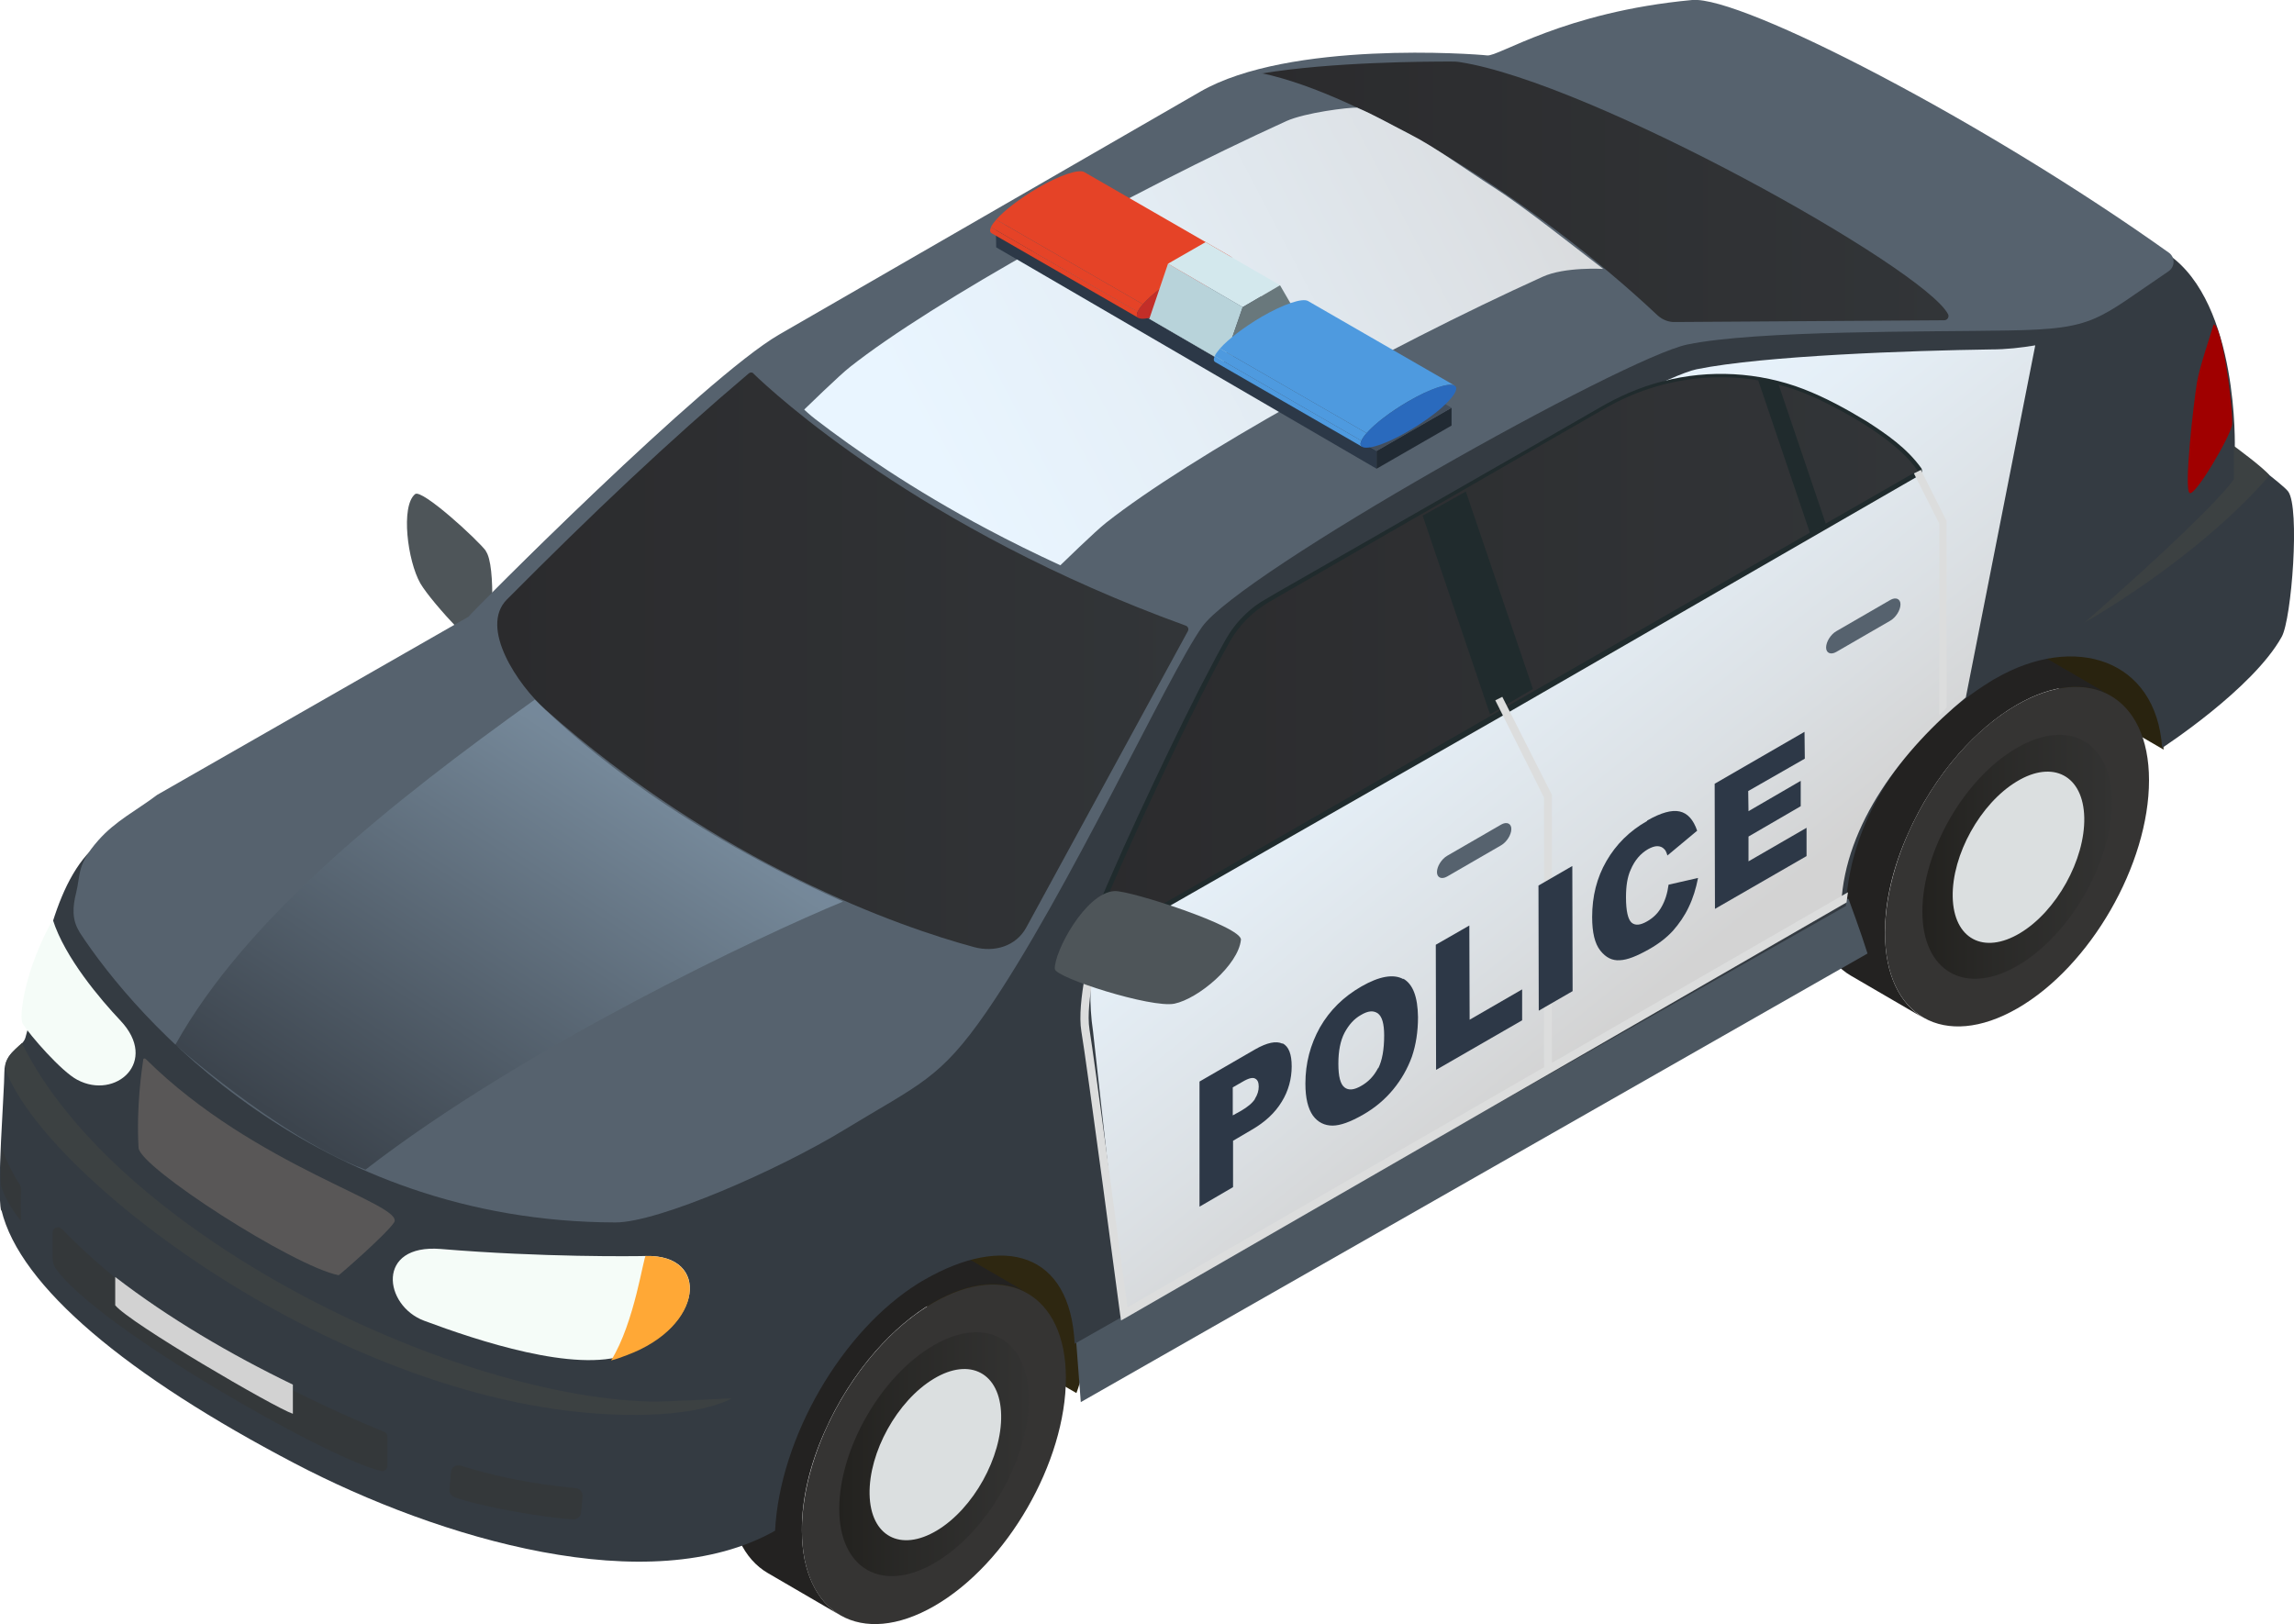 <?xml version="1.0" encoding="UTF-8"?>
<svg xmlns="http://www.w3.org/2000/svg" xmlns:xlink="http://www.w3.org/1999/xlink" viewBox="0 0 78.64 55.68">
  <defs>
    <style>
      .cls-1 {
        fill: #dbdfe0;
      }

      .cls-2 {
        fill: #2c3847;
      }

      .cls-3 {
        fill: #a00000;
      }

      .cls-4 {
        fill: #d2d2d2;
      }

      .cls-5 {
        fill: #232221;
      }

      .cls-6 {
        fill: url(#linear-gradient-8);
      }

      .cls-7 {
        fill: url(#linear-gradient-7);
      }

      .cls-8 {
        fill: url(#linear-gradient-6);
      }

      .cls-9 {
        fill: url(#linear-gradient-4);
      }

      .cls-10 {
        fill: url(#linear-gradient-3);
      }

      .cls-11 {
        fill: #f5fcf8;
      }

      .cls-12 {
        fill: #343b42;
      }

      .cls-13 {
        fill: #434e5c;
      }

      .cls-14 {
        fill: #b8d3da;
      }

      .cls-15 {
        fill: #2e2711;
      }

      .cls-16 {
        isolation: isolate;
      }

      .cls-17 {
        fill: #2d3847;
      }

      .cls-18 {
        fill: #212a33;
      }

      .cls-19 {
        fill: #d3e8ed;
      }

      .cls-20 {
        fill: url(#linear-gradient-2);
      }

      .cls-20, .cls-21 {
        opacity: .5;
      }

      .cls-21 {
        fill: url(#linear-gradient);
      }

      .cls-22 {
        fill: #69787c;
      }

      .cls-23 {
        fill: #353433;
      }

      .cls-24 {
        fill: #29230f;
      }

      .cls-25 {
        fill: #34383a;
      }

      .cls-26 {
        fill: #4c5761;
      }

      .cls-27 {
        fill: #c32e28;
      }

      .cls-28, .cls-29 {
        mix-blend-mode: screen;
      }

      .cls-28, .cls-30 {
        fill: #3c4142;
      }

      .cls-31 {
        fill: #56626e;
      }

      .cls-29 {
        fill: url(#linear-gradient-5);
        opacity: .3;
      }

      .cls-32 {
        fill: #4e9adf;
      }

      .cls-33 {
        fill: #595757;
      }

      .cls-34 {
        fill: #dcdddd;
        mix-blend-mode: multiply;
      }

      .cls-35 {
        fill: #ffa836;
      }

      .cls-36 {
        fill: #2a6abd;
      }

      .cls-37 {
        fill: #e54327;
      }

      .cls-38 {
        fill: #202b2d;
      }

      .cls-39 {
        fill: #4e5559;
      }
    </style>
    <linearGradient id="linear-gradient" x1="-1194.93" y1="49.86" x2="-1188.43" y2="49.86" gradientTransform="translate(-1159.67) rotate(-180) scale(1 -1)" gradientUnits="userSpaceOnUse">
      <stop offset="0" stop-color="#323232"/>
      <stop offset=".63" stop-color="#201f1d"/>
      <stop offset="1" stop-color="#12100c"/>
    </linearGradient>
    <linearGradient id="linear-gradient-2" x1="-1232.07" y1="29.38" x2="-1225.57" y2="29.38" xlink:href="#linear-gradient"/>
    <linearGradient id="linear-gradient-3" x1="-1416.13" y1="6.57" x2="-1392.58" y2="6.57" gradientTransform="translate(-1349.33) rotate(-180) scale(1 -1)" gradientUnits="userSpaceOnUse">
      <stop offset="0" stop-color="#323538"/>
      <stop offset="1" stop-color="#2b2b2d"/>
    </linearGradient>
    <linearGradient id="linear-gradient-4" x1="-1390.06" y1="22.66" x2="-1366.37" y2="22.66" xlink:href="#linear-gradient-3"/>
    <linearGradient id="linear-gradient-5" x1="1159.34" y1="26.77" x2="1168.25" y2="40.45" gradientTransform="translate(1181.06) rotate(-180) scale(1 -1)" gradientUnits="userSpaceOnUse">
      <stop offset="0" stop-color="#bfe4ff"/>
      <stop offset="1" stop-color="#000"/>
    </linearGradient>
    <linearGradient id="linear-gradient-6" x1="1124.83" y1="3.3" x2="1149.08" y2="15.99" gradientTransform="translate(1181.06) rotate(-180) scale(1 -1)" gradientUnits="userSpaceOnUse">
      <stop offset="0" stop-color="#d5d5d5"/>
      <stop offset=".26" stop-color="#dce0e4"/>
      <stop offset=".7" stop-color="#e5eff7"/>
      <stop offset="1" stop-color="#e9f5ff"/>
    </linearGradient>
    <linearGradient id="linear-gradient-7" x1="1123.2" y1="33.08" x2="1134.3" y2="19.28" gradientTransform="translate(1181.06) rotate(-180) scale(1 -1)" gradientUnits="userSpaceOnUse">
      <stop offset="0" stop-color="#d3d3d3"/>
      <stop offset=".29" stop-color="#dbe0e4"/>
      <stop offset=".71" stop-color="#e5eff7"/>
      <stop offset="1" stop-color="#e9f5ff"/>
    </linearGradient>
    <linearGradient id="linear-gradient-8" x1="-1415.08" y1="22.69" x2="-1386.64" y2="22.69" xlink:href="#linear-gradient-3"/>
  </defs>
  <g class="cls-16">
    <g id="Layer_2" data-name="Layer 2">
      <g id="car_E1">
        <g>
          <path class="cls-39" d="M16.66,18.89c-.3-.4-2.2-2.14-2.43-1.95-.5.41-.26,2.29.18,3.06.41.7,2.23,2.62,2.3,2.39.15-.43.31-3.02-.06-3.5Z"/>
          <path class="cls-24" d="M72.64,22.69c.87.5,1.44,1.54,1.53,3.01l-22.67-13.17c-.1-1.47-.67-2.5-1.53-3l22.67,13.17Z"/>
          <path class="cls-15" d="M36.47,42.76c.89.52.99,3.56.43,5l-5.11-2.97-17.56-11.89c-.07-1.53-.65-2.6-1.54-3.12l23.78,12.98Z"/>
          <g>
            <g class="cls-16">
              <path class="cls-5" d="M25.78,47.63c.44-1,1.05-1.95,1.75-2.76.6-.68,1.27-1.26,1.98-1.67,1.26-.73,2.4-.79,3.22-.32l2.49,1.45c-.82-.48-1.96-.41-3.22.32-.71.41-1.38.99-1.98,1.67-.71.81-1.31,1.76-1.75,2.76-.5,1.12-.79,2.3-.78,3.39,0,1.43.51,2.43,1.32,2.91l-2.49-1.45c-.81-.47-1.32-1.48-1.32-2.91,0-1.09.29-2.27.78-3.39Z"/>
              <path class="cls-23" d="M32,44.66c2.5-1.44,4.54-.29,4.54,2.58,0,2.88-2.01,6.38-4.51,7.82-2.5,1.44-4.54.29-4.54-2.59,0-2.87,2.01-6.37,4.51-7.81Z"/>
            </g>
            <path class="cls-21" d="M32.01,46.12c1.8-1.04,3.26-.2,3.26,1.86,0,2.06-1.44,4.57-3.24,5.61-1.79,1.04-3.26.2-3.26-1.86,0-2.06,1.44-4.57,3.24-5.61Z"/>
            <path class="cls-1" d="M32.01,47.27c1.24-.75,2.28-.2,2.31,1.24.03,1.44-.95,3.21-2.2,3.96-1.25.75-2.28.2-2.31-1.24-.03-1.44.95-3.21,2.2-3.96Z"/>
          </g>
          <g>
            <g class="cls-16">
              <path class="cls-5" d="M62.91,27.15c.44-1,1.05-1.95,1.75-2.76.6-.68,1.27-1.26,1.98-1.67,1.26-.73,2.4-.79,3.22-.32l2.49,1.45c-.82-.48-1.96-.41-3.22.32-.71.41-1.38.99-1.98,1.67-.71.81-1.31,1.76-1.75,2.76-.5,1.12-.79,2.3-.78,3.39,0,1.43.51,2.43,1.32,2.91l-2.49-1.45c-.81-.47-1.32-1.48-1.32-2.91,0-1.09.29-2.27.78-3.39Z"/>
              <path class="cls-23" d="M69.13,24.17c2.5-1.44,4.54-.29,4.54,2.58,0,2.88-2.01,6.38-4.51,7.82-2.5,1.44-4.54.29-4.54-2.59,0-2.87,2.01-6.37,4.51-7.81Z"/>
            </g>
            <path class="cls-20" d="M69.14,25.64c1.8-1.04,3.26-.2,3.26,1.86,0,2.06-1.44,4.57-3.24,5.61-1.79,1.04-3.26.2-3.26-1.86,0-2.06,1.44-4.57,3.24-5.61Z"/>
            <path class="cls-1" d="M69.14,26.79c1.24-.75,2.28-.2,2.31,1.24.03,1.44-.95,3.21-2.2,3.96-1.25.75-2.28.2-2.31-1.24-.03-1.44.95-3.21,2.2-3.96Z"/>
          </g>
          <path class="cls-26" d="M41.79,40.46l17.55-10.35,4.03.71s.44,1.19.65,1.87l-26.97,15.38-.17-2.24,4.92-5.37Z"/>
          <path class="cls-12" d="M.05,41.49c.63,2.62,4.32,5.68,10.05,8.68,4.97,2.6,12.18,4.73,16.47,2.31.16-3.16,2.27-6.85,4.94-8.5.06-.04.12-.07.17-.1,2.74-1.58,5.01-.95,5.16,2.19l26.44-15.01c.15-3.17,2.29-6.05,4.96-7.7.06-.04.11-.07.17-.1,2.7-1.56,5.51-.67,5.71,2.38,0,0,3.11-2.02,4.1-3.81.34-.61.63-4.43.22-4.98-.18-.25-1.83-1.46-1.83-1.46,0,0,.15-4.98-2.27-6.66C67.96,4.27,59.61.35,57.86.52c-4.41.41-4.61,2.55-5.86,2.86-1.08.26-7.94-1.84-11-.07l-14.44,8.33c-2.56,1.48-10.5,9.48-10.66,9.68l-8.47,6.34c-.7.53-3.86.97-4.45,1.64-1.41,1.6-1.66,4.77-2.11,6.28-.11.36-.72.44-.72,1.18,0,.66-.27,4.06-.11,4.75Z"/>
          <path class="cls-28" d="M.21,36.73c-.17-.45.54-.95.54-.97,3.24,6.55,14.6,12.09,21.51,12.29.65.02,2.81-.13,2.81-.1,0,0-.78.48-2.8.55-9.56.32-20.5-7.8-22.06-11.77Z"/>
          <path class="cls-3" d="M75.88,11.13c-.1.36-.48,1.45-.57,2-.11.69-.45,3.62-.25,3.77.18.15,1.45-2.02,1.46-2.36.02-.84-.38-3.45-.63-3.41Z"/>
          <path class="cls-11" d="M21.47,46.44c-1.74.64-5.11-.48-6.93-1.16-1.39-.52-1.66-2.64.57-2.46,3.49.29,6.64.25,7.04.24,2.2-.05,1.98,2.4-.68,3.38Z"/>
          <path class="cls-35" d="M22.14,43.06c2.2-.05,2,2.42-.65,3.4-.12.05-.4.15-.54.18.81-1.3,1.11-3.59,1.19-3.59Z"/>
          <path class="cls-11" d="M.78,35.1c.25.4,1.33,1.64,1.87,1.92,1.31.7,2.82-.62,1.47-2.04-.67-.71-1.9-2.15-2.31-3.45-.94,1.66-1.18,3.32-1.03,3.57Z"/>
          <path class="cls-33" d="M5.01,36.32c3.74,3.7,8.89,4.97,8.5,5.59-.26.4-1.88,1.81-1.9,1.81-1.56-.31-6.83-3.7-6.86-4.37-.08-1.42.11-2.67.16-3.02,0-.05.06-.05.09-.02Z"/>
          <path class="cls-30" d="M71.44,21.36c2.78-2.42,4.69-4.28,5.14-4.93v-1.14s1.04.76,1.22,1.01h0c-2.53,2.92-6.37,5.06-6.37,5.06Z"/>
          <path class="cls-31" d="M2.72,31.95c1.95,2.99,8.05,9.94,18.38,9.96,1.48,0,5.59-1.8,7.85-3.18,2.58-1.57,3.27-1.73,4.86-4.03,2.8-4.06,6.22-11.55,7.4-13.21,1.32-1.86,14.47-9.24,16.64-9.68,2.37-.49,8.24-.43,11.01-.48,2.99-.05,2.99-.35,5.48-2.03.22-.15.23-.47.02-.63C68.11,4.21,59.71-.15,58.01,0c-4.41.41-6.64,1.95-7.03,1.9-.43-.05-6.77-.52-9.83,1.24l-14.44,8.33c-2.56,1.48-10.5,9.48-10.66,9.68l-10.66,6.1c-.7.53-1.43.89-2.02,1.56-.74.84-.6,1.14-.76,1.8-.12.47-.15.92.11,1.33Z"/>
          <path class="cls-10" d="M43.25,2.51c3.41.71,9.32,4.3,13.56,8.29.17.16.39.25.62.24l9.22-.06c.11,0,.18-.12.13-.21-.84-1.59-12.22-7.94-16.73-8.64-.11-.02-.22-.02-.33-.02-.78,0-4.08.01-6.47.41Z"/>
          <path class="cls-25" d="M19.97,51.29l-.05.56c-.01.14-.13.25-.27.24-1.04-.06-3.19-.44-4.07-.76-.11-.04-.18-.15-.17-.27l.05-.59c.01-.17.18-.27.34-.22,1.76.55,3.18.69,3.94.77.14.01.24.14.23.28Z"/>
          <path class="cls-25" d="M.65,40.56c.05.08.08.16.07.25-.01.41,0,.92,0,1.04-.16-.17-.56-.73-.69-1.23-.04-.42.03-.87.03-1.28.16.5.4.92.58,1.22Z"/>
          <path class="cls-25" d="M2.12,42.13c2.81,2.92,7.05,5.32,11.05,6.96.07.03.11.09.11.17v.99c0,.11-.1.21-.21.18-1.72-.36-9.72-4.9-11.16-6.94-.07-.11-.11-.24-.11-.37v-.86c0-.17.2-.24.31-.13Z"/>
          <path class="cls-4" d="M10.04,47.47v1c-.61-.2-5.6-3.11-6.09-3.72v-.97c1.83,1.41,3.94,2.65,6.09,3.69Z"/>
          <path class="cls-38" d="M40.25,32.88l-1.36.07c-.64.03-1.27-.09-1.84-.36h0c.26-.64.51-1.28.78-1.91l1.65.74.78,1.47Z"/>
          <path class="cls-9" d="M25.82,12.8c.66.64,5.71,5.35,14.83,8.65.08.03.11.12.07.19l-5.54,10.16c-.35.64-1.09.86-1.79.67-2.52-.68-8.71-2.83-14.7-8.15-.92-.82-2.28-2.8-1.31-3.77,2.94-2.96,5.54-5.42,8.29-7.75.05-.04.11-.04.16,0Z"/>
          <path class="cls-29" d="M18.33,23.98c1.77,1.75,5.1,4.48,10.57,6.93-2.75,1.13-10.92,4.97-16.37,9.19-1.88-.68-4.42-2.47-6.52-4.28,2.43-4.36,7.4-8.31,12.33-11.84Z"/>
          <path class="cls-8" d="M27.57,14.04s1.21-1.18,1.57-1.46c2.84-2.24,9.54-5.96,14.96-8.43.65-.29,2.12-.47,2.42-.46.63.27.97.48,1.83.92s1.88,1.19,2.88,1.83c1,.64,2.65,1.95,3.73,2.78,0,0-1.32-.08-2.08.27-5.43,2.46-12.12,6.19-14.96,8.43-.36.28-1.57,1.46-1.57,1.46-.87-.4-1.72-.82-2.49-1.23-2.57-1.36-4.57-2.75-5.91-3.78-.17-.13-.4-.34-.37-.32Z"/>
          <g>
            <g class="cls-16">
              <polygon class="cls-2" points="47.19 15.46 47.19 16.07 34.15 8.48 34.14 7.87 47.19 15.46"/>
              <polygon class="cls-18" points="49.76 13.98 49.76 14.59 47.19 16.07 47.19 15.46 49.76 13.98"/>
              <polygon class="cls-13" points="34.14 7.87 47.19 15.46 49.76 13.98 36.72 6.39 34.14 7.87"/>
            </g>
            <g class="cls-16">
              <g class="cls-16">
                <g class="cls-16">
                  <path class="cls-37" d="M35.58,6.44c.76-.44,1.4-.65,1.59-.54l5.03,2.9c-.19-.11-.83.1-1.59.54-.62.36-1.15.77-1.43,1.09l-5.03-2.9c.28-.32.82-.73,1.43-1.09Z"/>
                  <path class="cls-37" d="M39.18,10.43l-5.03-2.9c-.08.1-.15.18-.18.26l5.03,2.9c.03-.07.09-.16.18-.26h0Z"/>
                  <path class="cls-37" d="M39,10.69l-5.03-2.9s-.03.08-.03.11c0,.05.02.08.06.1l5.03,2.9s-.06-.06-.06-.1c0-.03.01-.07.03-.11h0Z"/>
                </g>
              </g>
              <path class="cls-27" d="M40.61,9.34c-.91.52-1.64,1.18-1.64,1.46,0,.28.74.09,1.64-.44.91-.52,1.64-1.18,1.64-1.46,0-.28-.74-.09-1.64.44Z"/>
            </g>
            <g class="cls-16">
              <polygon class="cls-14" points="42.6 10.53 40.04 9.04 39.4 10.93 41.95 12.41 42.6 10.53"/>
              <polygon class="cls-19" points="43.88 9.78 41.33 8.3 40.04 9.04 42.6 10.53 43.88 9.78"/>
              <polygon class="cls-22" points="42.6 10.53 41.95 12.41 44.54 10.92 43.88 9.78 42.6 10.53"/>
            </g>
            <g class="cls-16">
              <g class="cls-16">
                <g class="cls-16">
                  <path class="cls-32" d="M43.25,10.86c.76-.44,1.4-.65,1.59-.54l5.03,2.9c-.19-.11-.83.1-1.59.54-.62.36-1.15.77-1.43,1.09l-5.03-2.9c.28-.32.82-.73,1.43-1.09Z"/>
                  <path class="cls-32" d="M46.85,14.85l-5.03-2.9c-.08.1-.15.18-.18.26l5.03,2.9c.03-.07.09-.16.18-.26h0Z"/>
                  <path class="cls-32" d="M46.67,15.11l-5.03-2.9s-.03.08-.03.11c0,.05.02.08.06.1l5.03,2.9s-.06-.05-.06-.1c0-.03.01-.07.03-.11h0Z"/>
                </g>
              </g>
              <path class="cls-36" d="M48.28,13.76c-.91.52-1.64,1.18-1.64,1.46s.74.09,1.64-.44c.91-.52,1.64-1.18,1.64-1.46,0-.28-.74-.09-1.64.44Z"/>
            </g>
          </g>
          <path class="cls-7" d="M37.67,31.9c.39-.65,4.93-10.06,5.59-10.77.45-.47,4.99-3.19,8.78-5.42,2.29-1.34,5.33-2.89,6.12-3.05,2.31-.47,7.37-.64,10.07-.68.56,0,1.06-.06,1.54-.14l-2.38,12.07c-2.18,1.79-4.14,4.36-4.27,7.09l-24.57,14.11-1.08-9.75c-.14-.94-.12-1.89.08-2.82l.13-.64Z"/>
          <path class="cls-38" d="M37.38,32.61s-.08.03-.13.01c-.09-.03-.13-.12-.11-.21.25-.8.58-1.52.9-2.27.32-.74.65-1.47.99-2.2.68-1.46,1.37-2.91,2.1-4.35l.56-1.07c.2-.35.37-.72.63-1.05.26-.33.57-.62.92-.84.36-.22.7-.41,1.05-.61l4.19-2.4,4.19-2.4,2.09-1.2c.69-.41,1.45-.75,2.25-.95,1.58-.41,3.29-.32,4.82.27.75.29,1.48.69,2.17,1.11.68.44,1.37.91,1.87,1.61h0c.04.09.02.19-.06.23h0s-14.2,8.19-14.2,8.19l-14.23,8.13h0ZM51.43,24.12l14.23-8.13-.06.24h0c-.42-.63-1.09-1.11-1.74-1.54-.68-.43-1.37-.81-2.12-1.1-1.47-.57-3.13-.68-4.66-.29-.77.19-1.5.5-2.19.91l-2.09,1.21-4.18,2.42-4.18,2.42c-.34.2-.71.4-1.03.61-.32.21-.61.48-.85.78-.24.3-.41.66-.6,1.02l-.55,1.07c-.72,1.43-1.41,2.89-2.08,4.35-.34.73-.66,1.46-.98,2.2-.25.59-.51,1.2-.72,1.8l13.8-7.96Z"/>
          <path class="cls-31" d="M49.61,30.05l1.85-1.07c.19-.11.35-.36.35-.56h0c0-.19-.16-.26-.35-.15l-1.85,1.07c-.19.11-.35.36-.35.56h0c0,.19.16.26.35.15Z"/>
          <path class="cls-31" d="M62.95,22.35l1.85-1.07c.19-.11.35-.36.35-.56h0c0-.19-.16-.26-.35-.15l-1.85,1.07c-.19.11-.35.36-.35.56h0c0,.19.16.26.35.15Z"/>
          <path class="cls-6" d="M37.31,32.46l28.43-16.32c-.55-.83-1.9-1.73-3.38-2.44-2.33-1.12-5.06-1-7.3.28-3.56,2.04-9.45,5.45-11.54,6.65-.57.33-1.04.8-1.37,1.38-1.44,2.56-4.55,9.29-4.84,10.45Z"/>
          <polygon class="cls-38" points="48.77 17.68 50.25 16.85 52.55 23.62 51.08 24.49 48.77 17.68"/>
          <polygon class="cls-38" points="60.27 13.03 60.95 13.12 62.59 17.96 62.05 18.28 60.27 13.03"/>
          <path class="cls-34" d="M66.48,24.53v-6.58l-.87-1.72.24-.12.88,1.75v6.4c-.08.09-.17.18-.26.27ZM37.45,32.3c-.02.08-.55,2.05-.38,3.06.17.97,1.32,9.62,1.33,9.71l.03.2.18-.1,24.69-14.23c.02-.12.03-.23.05-.35l-10.15,5.85v-9.19s-1.7-3.36-1.7-3.36l-.24.12,1.67,3.33v9.25l-14.28,8.23c-.18-1.31-1.15-8.62-1.3-9.52-.16-.95.37-2.92.37-2.94l-.26-.07Z"/>
          <path class="cls-39" d="M38.21,30.55c.52-.03,4.38,1.22,4.33,1.67-.09.87-1.46,2.02-2.28,2.19-.79.16-4.08-.89-4.1-1.19-.03-.58,1.05-2.61,2.04-2.67Z"/>
          <g>
            <path class="cls-17" d="M43.97,35.77c.21.11.31.37.31.79s-.11.84-.34,1.21c-.23.38-.57.7-1.04.97l-.63.37v1.59s-1.15.67-1.15.67v-4.29s1.9-1.1,1.9-1.1c.42-.24.73-.3.94-.2ZM43.02,37.67c.09-.14.13-.28.13-.42s-.04-.23-.12-.27c-.08-.05-.22-.02-.44.11l-.33.19v.96s.29-.16.29-.16c.22-.13.38-.26.47-.4"/>
            <path class="cls-17" d="M48.1,33.55c.34.19.5.63.51,1.32,0,.5-.07.95-.21,1.36-.15.41-.36.78-.64,1.12-.28.34-.62.63-1.04.87s-.77.37-1.04.37-.5-.11-.67-.34c-.17-.24-.26-.6-.26-1.1,0-.7.17-1.34.5-1.93.34-.59.81-1.05,1.42-1.4s1.1-.44,1.44-.25ZM47.25,36.62c.13-.26.2-.63.2-1.12,0-.4-.07-.65-.22-.76-.15-.1-.33-.09-.58.06-.23.13-.41.33-.56.61-.14.27-.21.62-.21,1.06s.07.7.21.81c.14.11.33.09.57-.05.25-.14.44-.34.58-.61"/>
            <polygon class="cls-17" points="50.37 31.73 50.38 34.96 52.18 33.92 52.18 34.98 49.23 36.68 49.22 32.39 50.37 31.73"/>
            <polygon class="cls-17" points="53.9 29.69 53.91 33.98 52.75 34.65 52.74 30.36 53.9 29.69"/>
            <path class="cls-17" d="M56.47,28.13c.47-.27.84-.37,1.11-.31.27.06.47.28.6.66l-1.02.85c-.03-.11-.07-.19-.11-.22-.06-.07-.15-.1-.24-.1-.09,0-.2.04-.31.1-.26.15-.46.38-.6.71-.11.24-.16.55-.16.94,0,.48.07.76.19.87.13.11.3.09.53-.04s.39-.3.5-.5c.12-.21.2-.46.24-.76l1.01-.23c-.07.36-.17.69-.32,1-.14.3-.33.57-.54.81-.21.23-.49.45-.83.64-.41.23-.73.36-.99.37-.26.02-.48-.09-.67-.33-.19-.24-.28-.62-.28-1.15,0-.71.16-1.35.49-1.92.33-.57.79-1.03,1.39-1.37Z"/>
            <polygon class="cls-17" points="61.86 25.09 61.87 26.01 59.93 27.12 59.94 27.81 61.73 26.77 61.73 27.64 59.94 28.68 59.94 29.53 61.93 28.38 61.93 29.35 58.79 31.16 58.78 26.87 61.86 25.09"/>
          </g>
        </g>
      </g>
    </g>
  </g>
</svg>